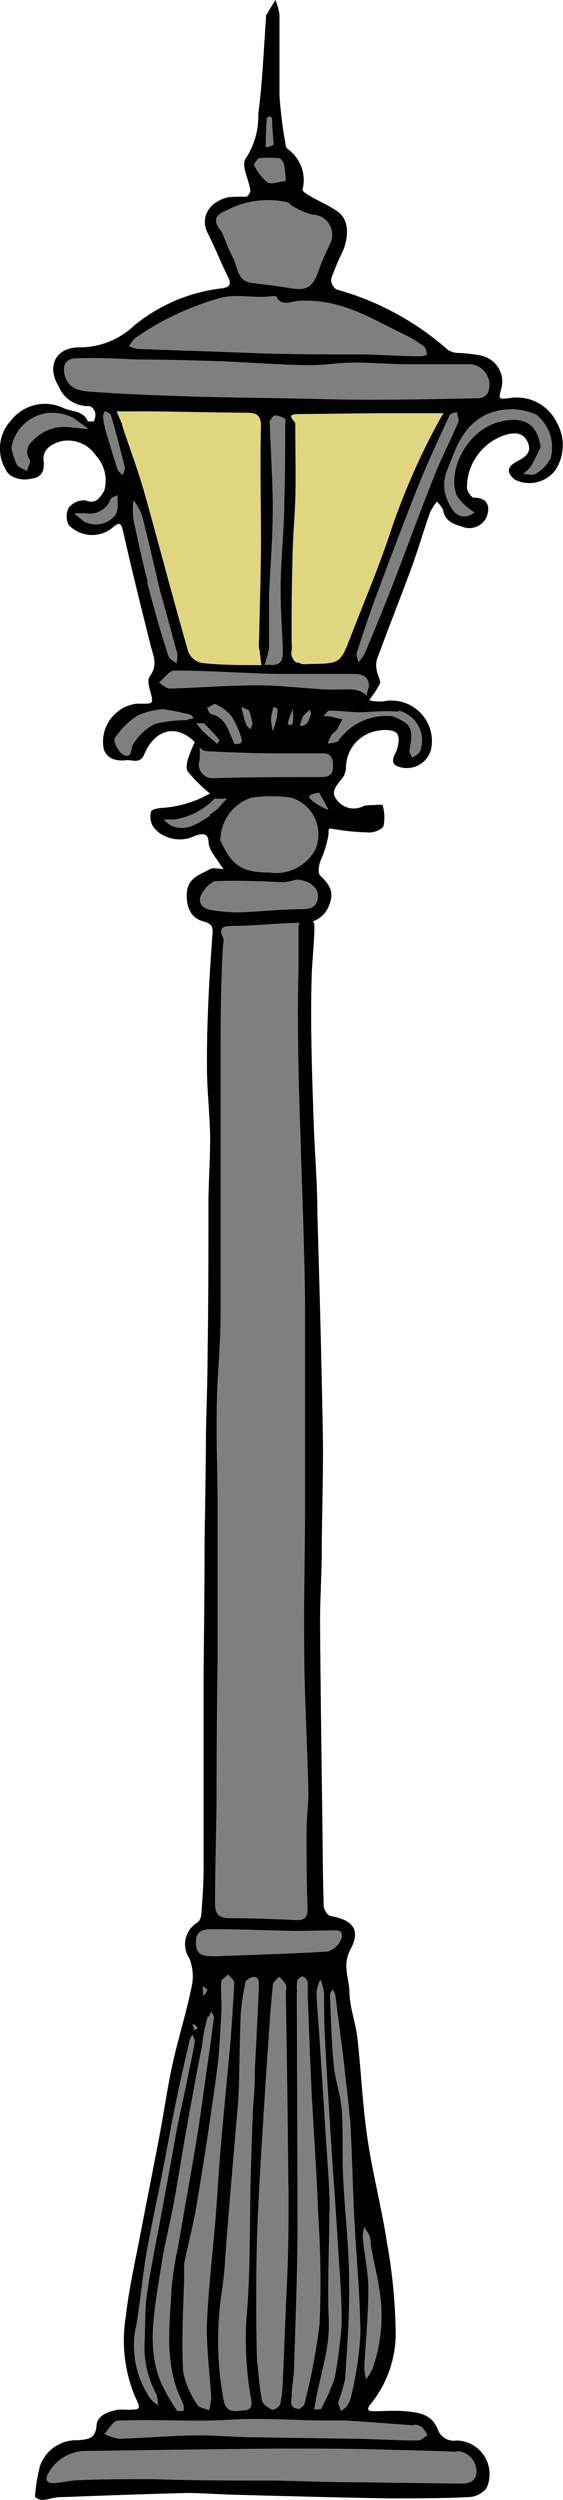 <svg xmlns="http://www.w3.org/2000/svg" viewBox="0 0 33.46 148.54"><defs><style>.cls-1{fill:#e0d680;}.cls-2{fill:#7f7f7f;}</style></defs><g id="Layer_2" data-name="Layer 2"><g id="street-light-1-front"><polygon id="fill3" class="cls-1" points="6.47 23.75 8.14 29.04 11.07 39.51 16.35 39.85 20.57 39.66 23.72 30.85 26.84 24.15 6.47 23.75"/><path id="fill2" class="cls-2" d="M33.09,25.11a2.63,2.63,0,0,0-2.84-1.45c-.61.06-.61.06-.48-.49a1.58,1.58,0,0,0-1.23-2.05,9.06,9.06,0,0,0-1.3-.15,1.2,1.2,0,0,1-.63-.18A16.69,16.69,0,0,0,20,17.2a.7.7,0,0,1-.32-.63,14.91,14.91,0,0,1,.69-1.66c.3-.69.48-1.84-.36-2.38-.5-.34-1.07-.58-1.6-.89-.17-.1-.45-.27-.43-.38a2.26,2.26,0,0,0-.88-2.4.46.46,0,0,1-.14-.33,26.86,26.86,0,0,1-.35-2.84c0-1.59,0-3.2,0-4.8A3.65,3.65,0,0,0,16.37,0c-.19.31-.38.62-.56.93,0,0,0,.1,0,.16-.14,1.89-.21,3.8-.46,5.69a4.47,4.47,0,0,1-.74,2.63c-.16.19-.09.61,0,.91s.22.64.28,1a.56.56,0,0,1-.25.38,7.74,7.74,0,0,0-1.08,0c-1.17.29-1.66,1.21-1.21,2.1s.79,1.76,1.22,2.63c.25.51,0,.64-.45.69A10.08,10.08,0,0,0,8,19.32a4.69,4.69,0,0,1-3.29,1.32c-1.4,0-1.94,1.12-1.24,2.28a1.9,1.9,0,0,0,1.85,1.21c.12,0,.29.23.34.39a.85.85,0,0,1-.09.53s-.33,0-.35,0c-.26-.67-1-.57-1.48-.8A2.55,2.55,0,0,0,.64,25a2.43,2.43,0,0,0-.33,2.84,1.35,1.35,0,0,0,1.6.59c.56-.08.74-.52.68-1.05-.07-.7.49-1,1-1.15a2,2,0,0,1,2.1.82,2.23,2.23,0,0,1,.5,2.11c-.29.45-.49.81-1.12.57a1.14,1.14,0,0,0-1,.45,1.16,1.16,0,0,0,0,1,1.92,1.92,0,0,0,2.55.22c.52-.47.58-.3.71.25.51,2.24,1.06,4.48,1.62,6.7.15.61.45,1.17-.06,1.84-.17.23,0,.75.1,1.11s.08.52-.33.51H8.11a2.29,2.29,0,0,0-1.94,2.72c.24.62.81.7,1.4.63.36,0,.78.22,1-.36.65-1.52,2-1.79,3-.72a1.37,1.37,0,0,1,.16-.24,2.39,2.39,0,0,1,.09.53l-.05-.05-.2-.24c-.16.33-.34.83-.39.95-.08.28-.17.69,0,.85a9.6,9.6,0,0,0,1.28,1.27A6.57,6.57,0,0,1,9.68,48c-.24,0-.67.09-.7.21a1.18,1.18,0,0,0,.09.85c.41.73,1.38.94,2.51.6.49-.16.82-.2.82.46a1.51,1.51,0,0,0,.3.66c.18.29.39.57.58.86-.26,0-.58-.1-.78,0-.58.32-1.32.52-1.39,1.37s.23,1.53.91,1.72.64.41.6.92c-.19,2.49-.33,5.2-.32,7.7,0,1.42.17,2.84.2,4.27,0,1.19-.09,2.39-.11,3.59,0,3,0,6.07-.05,9.1,0,1.65-.07,3.29-.09,4.93q-.06,3.11-.09,6.21c0,2.71-.05,5.43-.06,8.14,0,3.84,0,7.69,0,11.53,0,.88-.07,1.78-.14,2.67a.73.73,0,0,1-.23.45,1.49,1.49,0,0,0-.48,2.11A2.88,2.88,0,0,1,11.4,118c-.3,1.5-.77,3-1.1,4.44s-.54,2.94-.81,4.41c-.38,2-.78,3.95-1.16,5.94-.3,1.58-.67,3.17-.84,4.77A8.68,8.68,0,0,0,8,142.33c.39.85.43.83-.53.84a4,4,0,0,0-.49,0c-.55.12-1.19.32-1.23.92-.07.8-.48.83-1.1.89a2.28,2.28,0,0,0-2.28,1.55,10.89,10.89,0,0,0-.29,1.8c0,.05.27.19.41.19.33,0,.65-.14,1-.16,2.53-.09,5.07-.2,7.61-.25,1,0,2.05.08,3.07.11,3,.08,6,.17,9,.21,1.59,0,3.17,0,4.75-.08a1.42,1.42,0,0,0,1-.54A2,2,0,0,0,27.14,145a1,1,0,0,1-1.1-.6c-.36-1-1.2-1.07-2-1.14-.59-.05-1.18,0-1.77,0-.26,0-.59,0-.23-.44a6.71,6.71,0,0,0,1.48-4.35,33.5,33.5,0,0,0-.53-5.27c-.32-2.07-.86-4.12-1.16-6.2s-.36-3.94-.59-5.91c-.1-.9-.45-1.79-.47-2.69s-.45-1.63.05-2.56c.63-1.17.16-1.77-1.18-2a.78.78,0,0,1-.4-.59c-.06-1.51-.06-3-.07-4.54-.06-4.11-.12-8.22-.15-12.34,0-1.29.08-2.59.1-3.87,0-2.37.1-4.74.06-7.1-.06-4.46-.19-8.92-.32-13.37,0-1.72-.15-3.44-.22-5.16-.09-2.85-.2-5.92-.12-8.75,0-.7.19-2.49.16-3.19a.39.39,0,0,0-.09-.21,2,2,0,0,1-.58.08h-.19c.1-.16.29-.31.41-.47.1.13.26.26.36.38a1.56,1.56,0,0,0,1-1c.29-.76-.07-1.19-.56-1.65-.15-.16-.08-.58,0-.86a6.66,6.66,0,0,0,.49-1.56c0-.47,0-.41.4-.36a13.3,13.3,0,0,0,2.08.19c.27,0,.74-.2.79-.38a2.52,2.52,0,0,0-.05-1.22,2.76,2.76,0,0,0-.82,0,.8.8,0,0,0-.3,0A1.24,1.24,0,0,1,20,47.5c-.37-.46,0-.83.3-1.21a1.07,1.07,0,0,0,.26-.7,2.23,2.23,0,0,1,1.8-2.16c.4-.08,1-.1,1.21.13s.11.84-.07,1.18c-.34.66,0,.8.48.88a1.5,1.5,0,0,0,1.64-1.1,2.41,2.41,0,0,0-2.88-2.84c-.27,0-.7,0-.8-.09s0,0,0,0a5.75,5.75,0,0,0,.66-1c0-.23-.16-.46-.2-.69a1.48,1.48,0,0,1,0-.72c.68-1.84,1.4-3.66,2.08-5.51.38-1.06.71-2.16,1.08-3.23a3.21,3.21,0,0,1,.42-.64c.12.18.32.34.36.54.12.61.55.78,1.08.94a1.12,1.12,0,0,0,1.47-.52c.23-.51.21-1.18-.71-1.18-.17,0-.44-.4-.43-.61a3.3,3.3,0,0,1,2.15-3.08c.66-.23,1.2-.21,1.46.38s-.1.88-.63,1.17-.69.61-.13,1.06A1.94,1.94,0,0,0,33,27.94,2.7,2.7,0,0,0,33.09,25.11ZM10.88,39.48l-.23-1.09L7.93,28.24,6.47,23.92h4.41l4.84.08.06,1.18v0s0,0,0,.06c.07,1.47.11,2.93.12,4.4a7.09,7.09,0,0,0,0,1.22V31a.43.43,0,0,0,0,.11v.1c0,.23-.07.46-.11.7a10.11,10.11,0,0,0-.06,2.2,29,29,0,0,1-.06,4.47.37.37,0,0,0-.09.24v.52c0,.1,0,.21,0,.31Zm10.46-2.17-.83,2.54-3.46-.13c0-.33,0-.69,0-1a13,13,0,0,0-.12-2.16s0,0,0,0a2.78,2.78,0,0,0,0-.51l0-1.38c0-.39.05-.79.07-1.18,0-1,.05-2,.05-3.05,0-.23,0-.46.06-.69a15.07,15.07,0,0,0,.08-2.42c0-.25,0-.51,0-.76a2.68,2.68,0,0,0-.07-1,.54.54,0,0,0-.1-.16v-.07A3.34,3.34,0,0,0,17,24l9.71.16Z"/><path id="fill1" d="M33.09,25.11a2.63,2.63,0,0,0-2.84-1.45c-.62.06-.62.06-.48-.49a1.58,1.58,0,0,0-1.23-2.05,9.23,9.23,0,0,0-1.3-.15,1.12,1.12,0,0,1-.63-.19A16.73,16.73,0,0,0,20,17.2a.69.69,0,0,1-.32-.63,15,15,0,0,1,.7-1.66c.29-.7.47-1.83-.37-2.38-.5-.34-1.07-.58-1.6-.89-.17-.1-.45-.27-.43-.38a2.26,2.26,0,0,0-.88-2.4.53.53,0,0,1-.14-.33,27,27,0,0,1-.35-2.83c0-1.6,0-3.21,0-4.81A3.68,3.68,0,0,0,16.37,0c-.19.31-.38.62-.56.93a.4.4,0,0,0,0,.16c-.14,1.9-.21,3.8-.46,5.69a4.56,4.56,0,0,1-.74,2.63c-.16.19-.09.61,0,.9s.21.65.27,1c0,.12-.15.37-.25.38a9.54,9.54,0,0,0-1.08.05c-1.17.29-1.66,1.21-1.21,2.1s.79,1.77,1.22,2.63c.25.5,0,.64-.45.69A10,10,0,0,0,8,19.32a4.73,4.73,0,0,1-3.29,1.32c-1.4,0-1.94,1.12-1.24,2.28a1.91,1.91,0,0,0,1.86,1.21c.11,0,.29.23.33.39a.82.82,0,0,1-.09.52s-.33,0-.35,0c-.26-.67-1-.57-1.48-.81A2.55,2.55,0,0,0,.64,25a2.45,2.45,0,0,0-.33,2.85c.31.65,1,.67,1.61.58s.73-.52.67-1.05c-.08-.7.49-1,1-1.16a2,2,0,0,1,2.1.83,2.19,2.19,0,0,1,.51,2.11c-.29.45-.49.81-1.12.57a1.19,1.19,0,0,0-1,.45,1.16,1.16,0,0,0,0,1,1.91,1.91,0,0,0,2.55.22c.52-.47.58-.3.71.25.5,2.24,1.06,4.47,1.62,6.7.15.61.45,1.16-.06,1.84-.17.23,0,.75.09,1.1s.1.53-.32.52H8.11a2.28,2.28,0,0,0-1.94,2.71c.24.63.81.71,1.41.64.35,0,.77.22,1-.36.65-1.52,1.95-1.78,3-.7a7.49,7.49,0,0,0-.37.93c-.1.27-.18.68,0,.85a8.48,8.48,0,0,0,1.28,1.26A6.63,6.63,0,0,1,9.68,48c-.24,0-.66.09-.7.21a1.19,1.19,0,0,0,.09.85,2,2,0,0,0,2.51.6c.49-.15.82-.2.82.46a1.51,1.51,0,0,0,.3.66c.18.29.39.57.58.85-.26,0-.58-.09-.78,0-.58.32-1.32.52-1.39,1.37s.23,1.53.91,1.71.64.42.6.93c-.19,2.48-.33,5.19-.32,7.69,0,1.43.17,2.85.19,4.28,0,1.2-.08,2.39-.1,3.59,0,3,0,6.07-.05,9.1,0,1.65-.07,3.29-.1,4.93q0,3.11-.08,6.21,0,4.08-.06,8.14c0,3.85,0,7.69,0,11.53,0,.89-.07,1.78-.14,2.67a.7.7,0,0,1-.23.45,1.49,1.49,0,0,0-.48,2.11A2.88,2.88,0,0,1,11.4,118c-.31,1.5-.77,3-1.1,4.44s-.53,2.94-.81,4.4c-.38,2-.78,4-1.16,6-.3,1.59-.67,3.17-.85,4.78A8.76,8.76,0,0,0,8,142.33c.39.85.43.83-.54.85a1.92,1.92,0,0,0-.48,0c-.55.12-1.19.32-1.24.92-.06.8-.47.83-1.09.89a2.29,2.29,0,0,0-2.28,1.55,10.72,10.72,0,0,0-.29,1.8c0,.05.27.19.41.19.33,0,.65-.14,1-.16,2.53-.09,5.07-.19,7.6-.25,1,0,2.05.09,3.08.11,3,.08,6,.16,9,.21,1.58,0,3.17,0,4.75-.08a1.42,1.42,0,0,0,1-.54A2,2,0,0,0,27.13,145a1,1,0,0,1-1.09-.6c-.36-1-1.2-1.07-2-1.14-.59-.05-1.18,0-1.77,0-.26,0-.59,0-.23-.44a6.65,6.65,0,0,0,1.47-4.35,32.33,32.33,0,0,0-.52-5.27c-.32-2.07-.86-4.12-1.16-6.2s-.37-3.94-.59-5.91c-.1-.9-.45-1.79-.47-2.69s-.44-1.63.05-2.56c.63-1.17.17-1.77-1.18-2-.17,0-.39-.38-.4-.58-.05-1.51-.06-3-.08-4.54-.05-4.11-.11-8.22-.14-12.34,0-1.29.08-2.58.1-3.88,0-2.36.1-4.73.07-7.09-.08-4.46-.2-8.92-.33-13.37,0-1.72-.15-3.44-.21-5.16-.1-2.85-.21-5.92-.13-8.75,0-.7.19-2.49.16-3.18a.33.33,0,0,0-.09-.21,1.55,1.55,0,0,0,1-1.06c.29-.76-.08-1.19-.56-1.66-.15-.14-.09-.57,0-.85a6.59,6.59,0,0,0,.49-1.57c0-.46,0-.4.4-.34a13.3,13.3,0,0,0,2.08.19c.27,0,.74-.21.79-.39a2.52,2.52,0,0,0-.05-1.22c0-.06-.53,0-.81,0a1,1,0,0,0-.31.06A1.26,1.26,0,0,1,20,47.5c-.37-.47,0-.83.3-1.21a1.14,1.14,0,0,0,.26-.7,2.23,2.23,0,0,1,1.8-2.16c.4-.09,1-.1,1.22.13s.1.84-.08,1.19c-.34.65,0,.79.49.87a1.48,1.48,0,0,0,1.63-1.1,2.41,2.41,0,0,0-2.88-2.84c-.27,0-.7,0-.8-.1l0,0a5.2,5.2,0,0,0,.65-1c0-.24-.15-.46-.19-.7a1.44,1.44,0,0,1,0-.71c.68-1.84,1.4-3.67,2.08-5.51.39-1.07.7-2.16,1.08-3.23a3.21,3.21,0,0,1,.42-.64c.13.18.32.34.36.54.12.61.55.78,1.08.94a1.13,1.13,0,0,0,1.48-.51c.22-.52.2-1.19-.73-1.19-.16,0-.43-.4-.42-.61a3.29,3.29,0,0,1,2.15-3.08c.66-.23,1.19-.21,1.46.38s-.11.88-.64,1.16-.68.62-.13,1.07A1.93,1.93,0,0,0,33,27.94,2.7,2.7,0,0,0,33.09,25.11ZM4.25,25.4a2.55,2.55,0,0,0-2,.51c-.44.37-.87.74-.49,1.39.09.14-.1.45-.16.69-.21-.13-.49-.21-.61-.39a4.31,4.31,0,0,1-.31-1,2.48,2.48,0,0,1,3.39-1.89.81.81,0,0,1,.27.11c.32.22.62.44.93.67C4.93,25.48,4.59,25.42,4.25,25.4ZM15.86,7s.13-.09.19-.08.11.09.12.15c0,.5.06,1,.09,1.51a.72.72,0,0,1-.47.16C15.79,8.13,15.82,7.55,15.86,7ZM15.4,9.4a5.92,5.92,0,0,1,1.19,0c.1,0,.18.17.27.27a5.75,5.75,0,0,1,.12,1.1c-.37,0-.83.22-1.08.07a3,3,0,0,1-.81-1.05S15.28,9.41,15.4,9.4Zm-2.22,4.38c-.55-.64-.44-1,.32-1.3A5.24,5.24,0,0,1,17,12c.16,0,.28.2.44.27a3.9,3.9,0,0,0,1.14.48,1.2,1.2,0,0,1,1,1.81c-.2.44-.41.87-.57,1.32-.42,1.22-.71,1.42-1.85,1.23-.73-.12-1.46-.21-2.2-.3-.89-.11-.82-.94-1.11-1.49S13.4,14.29,13.18,13.78ZM8,20.11a16.6,16.6,0,0,1,4.89-2.35c1.13-.37,2.2,0,3.29-.17.08,0,.21,0,.23,0,.33.7.94.26,1.43.28,2.47-.12,4.26,1.08,6.18,2a7.25,7.25,0,0,1,1.19.72c.11.09.12.31.18.47a.9.9,0,0,1-.34.11c-1.16,0-2.32-.09-3.48-.11-2.25,0-4.51,0-6.76-.09s-4.43-.15-6.65-.24a2.48,2.48,0,0,1-.49-.15A2.18,2.18,0,0,1,8,20.11ZM5.6,23.29c-.69-.05-1.46-.08-1.73-.92-.17-.53-.05-1,.51-1.07,1.25-.07,2.5,0,3.75.06,1.76,0,3.36.05,4.95.1,1.76.07,3.52.21,5.28.24.9,0,1.82-.16,2.72-.16s2.06.09,3.09.1c1.2,0,2.4,0,3.59,0A1.23,1.23,0,0,1,29,23.33a.68.68,0,0,1-.52.33c-2.19.05-4.38.09-6.57.09-1.78,0-3.56-.06-5.35-.09s-3.62-.05-5.43-.11S7.44,23.42,5.6,23.29ZM17.4,39.12a.36.36,0,0,1-.07-.17.62.62,0,0,1,0-.27,2.26,2.26,0,0,0,0-.52s0,0,0-.07,0-.19,0-.29c0-1.44,0-2.88.05-4.33,0-1.29.13-2.58.17-3.86s0-2.8,0-4.2c0-.1,0-.24,0-.29-.54-.56-.06-.51.33-.52l4.53-.05,2.92,0c.3,0,.43,0,.57,0l.46,0c-.09.15-.18.29-.26.44a40.81,40.81,0,0,0-3,6.94c-.68,2-1.49,3.9-2.24,5.85-.64,1.65-.63,1.65-2.47,1.67a1.93,1.93,0,0,1-.48,0,.83.83,0,0,1-.16-.09.25.25,0,0,1-.15,0,.58.58,0,0,1-.14-.13l0,0h0Zm-.59-.55c0,.54,0,1-.8.93h-.29a5.86,5.86,0,0,0,.27-1c0-1.07,0-2.14,0-3.21.09-1.81.22-3.46.22-5.11s-.13-3.39-.18-5.09c0-.13.2-.4.31-.41a1.19,1.19,0,0,1,.61.22c.05,0,0,.2,0,.3,0,1.5,0,3-.05,4.49,0,1.66-.19,3.32-.22,5C16.66,36,16.76,37.26,16.81,38.57Zm-10-7.91a1.5,1.5,0,0,1-1.63.41A1.21,1.21,0,0,1,5,31l-.59-.49a4.66,4.66,0,0,1,.83,0,1.3,1.3,0,0,0,1.33-.85c.06-.11.26-.16.4-.24C7,29.86,7.05,30.41,6.81,30.66Zm.47-2.42c-.1-.12-.25-.22-.3-.36-.21-.65-.4-1.3-.6-1.95a6,6,0,0,1-.26-1.17.78.78,0,0,1,.12-.34c.12.08.32.13.35.24.3,1,.57,2.06.83,3.1C7.45,27.9,7.33,28.08,7.28,28.24Zm0-3c0-.05-.05-.09-.07-.13-.09-.23-.19-.45-.28-.67H8.21c2.13,0,4.26.07,6.4.08.6,0,.91.1.9.83-.06,2.22,0,4.44,0,6.66,0,2-.07,4-.11,5.95a2.11,2.11,0,0,0,0,.56c.05.17.08.65.14,1-1.19,0-2.38,0-3.55-.13a1.12,1.12,0,0,1-.8-.66c-.92-3.2-1.76-6.43-2.66-9.64C8.13,27.74,7.65,26.47,7.23,25.19Zm1.51,9.39c-.32-1.25-.6-2.51-.86-3.78a4.78,4.78,0,0,1,0-1.13,3.63,3.63,0,0,1,.5.87c.4,1.53.74,3.08,1.11,4.63.37,1.26.67,2.44,1,3.62a1.63,1.63,0,0,1-.06.57c-.16-.14-.42-.25-.47-.43C9.52,37.49,9.11,36,8.74,34.58Zm2.4,8.16a7.44,7.44,0,0,0-2,.23,3.22,3.22,0,0,0-1.28,1.21c-.17.24,0,.82-.53.64-.3-.11-.67-.8-.56-1a4.4,4.4,0,0,1,1.38-1.37,4.66,4.66,0,0,1,1.48-.37c.65.11,1.14.2,1.62.33.09,0,.14.14.21.21A1.82,1.82,0,0,1,11.14,42.74Zm.5.18.43,0c.36.37.65.66.92,1,0,0-.08.15-.13.23-.28-.25-.57-.48-.84-.74A3.66,3.66,0,0,1,11.64,42.92Zm.65-.92c.16-.08.38-.26.46-.22a2.79,2.79,0,0,1,.94.7,5,5,0,0,1,.58,1.24c.13.34,0,.47-.39.43-.36-.77-.49-1.57-1.4-1.78C12.39,42.35,12.35,42.13,12.29,42Zm.16,6.41c-.73.46-1.45,1-2.34.59a1.69,1.69,0,0,1-.41-.35,1.77,1.77,0,0,1,.51,0,4.18,4.18,0,0,0,2.5-1.26,3.42,3.42,0,0,0,.73,0l-.51.57A2.91,2.91,0,0,1,12.45,48.41Zm.6,1.42a2.66,2.66,0,0,1,1.85-2.49,8.41,8.41,0,0,1,2.35,0,2.28,2.28,0,0,1,1.43,3.11A2.66,2.66,0,0,1,16,51.84C14.26,51.85,13.73,51.33,13.05,49.83Zm-1.34,70.62-.21.14-.11-.4A.49.49,0,0,1,11.71,120.45Zm.64-.66a2.27,2.27,0,0,1,.19-.34c0,.13.14.27.12.4-.15,1.21-.33,2.42-.5,3.63s-.33,2.42-.53,3.63c-.35,2.12-.74,4.23-1.1,6.35a19.94,19.94,0,0,0-.38,2.4c-.1,2.09-.41,4.21.39,6.24.1.25.23.5.32.75a1,1,0,0,1,0,.35c-.13,0-.33,0-.37,0a12,12,0,0,1-.94-1.62c-.8-1.83-.52-3.72-.24-5.61l.3-1.88c.21-1.14.45-2.11.64-3.1.26-1.39.47-2.79.72-4.19.32-1.79.64-3.58,1-5.37C12.07,120.85,12.21,120.32,12.35,119.79ZM12.06,118l.27.21a.72.72,0,0,1-.26.38Zm1.09-.26c0-.15.28-.29.42-.43.13.17.36.35.35.51-.06,1.3-.15,2.6-.26,3.89-.18,2-.39,4.07-.56,6.1-.11,1.3-.18,2.6-.28,3.89-.18,2.2-.45,4.39-.53,6.58,0,1.38.18,2.77.26,4.16a4.11,4.11,0,0,1-.12.77c-.24-.11-.6-.15-.7-.33a5.25,5.25,0,0,1-.85-2c-.09-1.78,0-3.58.06-5.37,0-.35,0-.7,0-1,.26-1.29.57-2.4.75-3.54q.66-3.91,1.19-7.85c.17-1.21.21-2.43.28-3.65C13.18,118.91,13.11,118.33,13.15,117.77Zm4,12.25c0,1.85,0,3.71-.09,5.56s-.16,3.94-.25,5.9a6.94,6.94,0,0,1-.16,1.38c0,.15-.38.39-.47.34-.25-.11-.57-.33-.61-.55-.16-.81-.21-1.65-.3-2.47-.06-2.39-.06-4.7,0-7,.05-1.73.15-3.45.25-5.18.13-2.13.26-4.27.41-6.4.08-1.22.16-2.44.29-3.65,0-.17.24-.32.37-.47a1.92,1.92,0,0,1,.4.46c.07.13,0,.31,0,.48C17.05,122.28,17.11,126.15,17.14,130Zm-2-6.72c0,.81-.1,1.62-.13,2.42-.05,1.22-.08,2.43-.12,3.64-.07,2.8,0,5.6-.25,8.39a20.44,20.44,0,0,0,.24,4.63c.05.31.22.82-.37.86s-1.07.19-1.23-.61a19.33,19.33,0,0,1-.09-6.57c.17-1.12.2-2.27.3-3.41q.27-3.32.56-6.65c.05-.6.11-1.19.13-1.79.05-1.53.05-3.06.12-4.59a17.25,17.25,0,0,1,.29-1.89c.5-.41.81-.28.79.23C15.32,119.74,15.22,121.52,15.13,123.3Zm-7.07,15c.25-1.43.37-2.89.61-4.32.28-1.61.64-3.21.95-4.82s.56-3,.86-4.45c.24-1.16.5-2.31.77-3.46a1.41,1.41,0,0,1,.17-.35c.05.16.16.33.13.47-.12.74-.29,1.48-.44,2.22-.2,1-.41,1.92-.61,2.88-.32,1.84-.64,3.53-.95,5.22s-.62,3.12-.84,4.7c-.13.95-.09,1.93-.14,2.9a5.84,5.84,0,0,0,.71,3,2.27,2.27,0,0,1,.09.65,2.36,2.36,0,0,1-.44-.38A5.56,5.56,0,0,1,8.06,138.31Zm19.07,7.36a1.21,1.21,0,0,1,1.17,1.26c-.07.69-.61.67-1.1.67l-6.36-.08c-1.59,0-3.18-.08-4.76-.1-2.34,0-4.67,0-7-.08-1.58,0-3,0-4.42.06-.49,0-1,.15-1.46.17s-.59-.22-.32-.63A2.54,2.54,0,0,1,5,145.62c3.89-.05,7.77-.11,11.66-.14,2.25,0,4.51,0,6.76.08C24.66,145.58,25.9,145.62,27.13,145.67Zm-2.55-1.57a.82.82,0,0,1,.49.16,1.74,1.74,0,0,1,.31.47c-.18.11-.37.31-.55.31-1.24,0-2.47-.08-3.71-.1l-6-.09c-1.24,0-2.32-.13-3.39-.11-1.56,0-3.12.16-4.68.2a3.07,3.07,0,0,1-.87-.29c.27-.28.52-.78.8-.79,1.65-.07,3.32,0,5,0,1.05,0,2.1-.1,3.16-.1,1.22,0,2.44.06,3.67.09.56,0,1.14,0,1.7,0C21.88,143.9,23.23,144,24.58,144.1Zm-6.94-25.71a2.73,2.73,0,0,1,0-.64.45.45,0,0,1,.31-.28c.11,0,.27.17.31.29a2.58,2.58,0,0,1,0,.56c.08,2,.14,4,.24,6,.12,2.42.31,4.84.39,7.26A60.55,60.55,0,0,1,19,138a35.38,35.38,0,0,1-.91,4.83c0,.11-.17.19-.27.29-.72,0-.47-.52-.48-.86s.11-.92.13-1.39c.08-2.71.19-5.43.21-8.15C17.68,128,17.65,123.17,17.64,118.39Zm1.93,13c0-1.37-.12-2.74-.21-4.11-.12-2-.26-4.09-.39-6.13-.06-.91-.15-1.83-.18-2.74a2.45,2.45,0,0,1,.23-.76,3.21,3.21,0,0,1,.22.79c0,.94,0,1.88.06,2.81.11,2.18.25,4.36.39,6.54.13,2,.28,3.92.39,5.89.09,1.5.23,3,.2,4.51a26.63,26.63,0,0,1-.42,3.18,12.28,12.28,0,0,1-.78,1.76c0,.08-.28.06-.43.08l.06-.33c.26-1.65.88-3.23.81-5C19.44,135.71,19.58,133.53,19.57,131.35Zm2.06,1a2.65,2.65,0,0,1,.32.5,2.42,2.42,0,0,1,.07.54c.17,1,.38,1.78.5,2.6a9.45,9.45,0,0,1-.42,4.8,2.92,2.92,0,0,1-.37.57,4,4,0,0,1-.1-.67c.08-1.56.24-3.13.24-4.69,0-1-.23-2-.33-3.07A2,2,0,0,1,21.63,132.38Zm-.84-6.47c.11,1.94.15,3.88.24,5.82.12,2.34.36,4.68.37,7a21.1,21.1,0,0,1-.57,3.76,1.38,1.38,0,0,1-.26.53,1.37,1.37,0,0,1-.33.25c-.06-.19-.18-.39-.15-.55a8.63,8.63,0,0,0,.4-1.35c.12-1.88.27-3.77.24-5.66,0-2.13-.26-4.25-.36-6.37-.06-1.22,0-2.43-.06-3.65s-.41-2-.5-3c-.13-1.37-.16-2.74-.22-4.11,0-.12.1-.24.16-.36a1.4,1.4,0,0,1,.15.3c.18,1.38.36,2.76.53,4.14C20.56,123.75,20.72,124.82,20.79,125.91ZM19.54,114.7c.35,0,.9-.13.76.45a1.25,1.25,0,0,1-.83.8c-2.2.14-4.4.19-6.6.28-.74,0-1.22,0-1.23-.79s.5-.82,1-.82c1.59,0,3.17.07,4.76.1C18.13,114.73,18.84,114.69,19.54,114.7ZM12.88,83.86c0-1.89.22-3.78.23-5.67,0-5,0-10,0-15.06,0-2.23,0-4.67.14-6.88,0-.18.09-.4,0-.55-.3-.65.09-.67.57-.69,1.33,0,2.66-.17,4-.18a.46.46,0,0,0-.08.19c0,.5,0,2.09,0,2.61-.08,3.12,0,6.48.11,9.62.1,3.36.24,6.72.28,10.07,0,4.09,0,8.17,0,12.25,0,2.72-.08,5.43-.05,8.14,0,2.93.19,5.86.25,8.79,0,.75-.11,1.51-.11,2.27,0,1.53,0,3.06.06,4.58,0,.57-.16.76-.72.73-1.29-.06-2.59-.11-3.88-.11-.65,0-.91-.23-.9-.88,0-2.07.07-4.14.09-6.21q0-4.12.06-8.23c0-3.1,0-6.2,0-9.3C12.93,87.52,12.85,85.69,12.88,83.86Zm6-30.4c-.13.48-.49.55-.93.56-1.25,0-2.51.15-3.77.19a9.75,9.75,0,0,1-1.62-.14c-.5-.08-.84-.41-.6-.91.16-.34.58-.8.88-.81,1.32-.05,2.65,0,4,.07a4,4,0,0,0,.75-.16,2,2,0,0,1,.73.16C18.67,52.64,19,52.92,18.87,53.46Zm-.32-5.88c-.38-.31-.07-.38.21-.45s.21,0,.22,0l.55,1C19.2,48,18.86,47.82,18.55,47.58Zm.53-1.41c-2.14,0-4.28,0-6.43.07a.82.82,0,0,1-.8-1.09,3.93,3.93,0,0,0,0-.77.59.59,0,0,0,.38.25c1.26.07,2.54.11,3.81.13,1.06,0,2.13,0,3.19,0,.48,0,.57.4.55.84S19.52,46.17,19.08,46.17ZM14.34,42l.44.19A2.85,2.85,0,0,1,15,43a.91.91,0,0,1-.13.33c-.08-.1-.2-.18-.24-.29C14.5,42.71,14.43,42.37,14.34,42Zm1.78.9a1.08,1.08,0,0,1,0-.31,5.43,5.43,0,0,1,.13-.58c.08,0,.24.08.24.13a3,3,0,0,1-.06.59,3.83,3.83,0,0,1-.23.72C16.19,43.3,16.15,43.12,16.12,42.93Zm1,0c.08-.27.18-.52.27-.78a3,3,0,0,1,0,.89.25.25,0,0,1-.2.06A.17.17,0,0,1,17.1,43Zm.84-.23c.06-.19.3-.34.46-.51,0,.1.09.2.06.28a3,3,0,0,1-.24.55C17.6,43.39,17.91,42.87,17.94,42.74Zm5.74-.45a1.82,1.82,0,0,1,1.26,2.43c-.09.16-.3.26-.46.38-.06-.16-.19-.32-.16-.47.23-1.29.12-1.55-1-2A3.47,3.47,0,0,0,20.12,44c-.09.14-.43.13-.65.19a3.75,3.75,0,0,1,.21-.5c.09-.13.26-.22.35-.35s.21-.4.31-.6c-.26-.06-.51-.13-.77-.18a2,2,0,0,0-.35,0c.12-.12.25-.34.36-.34.61,0,1.21.09,1.82.1C22.16,42.3,22.94,42.2,23.68,42.29Zm-1.91-.87c-.44-.49-1.06-.38-1.65-.38-.24,0-.49,0-.73,0-1.38-.08-2.76-.25-4.15-.25-1.72,0-3.45.15-5.18.19-.21,0-.42-.23-.64-.35.31-.25.62-.72.91-.72,2.06,0,4.11.16,6.18.2,1.42,0,2.86,0,4.29,0,.53,0,1.07,0,1.11.71C21.92,40.84,21.8,41.17,21.77,41.42Zm4.12-13.33c-.83,2.09-1.6,4.18-2.4,6.28-.62,1.62-1.22,3.08-1.84,4.54a2.66,2.66,0,0,1-.38.52c0-.19-.14-.39-.09-.56.35-1.1.72-2.2,1.12-3.29.84-2.26,1.69-4.52,2.59-6.77.55-1.37,1.19-2.72,1.81-4.07.05-.11.29-.14.44-.21,0,.2.15.44.08.6C26.8,26.13,26.29,27.09,25.89,28.09Zm6.81-.77a2.31,2.31,0,0,1-.9.91c-.17.11-.49,0-.74,0a2.24,2.24,0,0,0,.47-.45c.22-.37.39-.76.58-1.15-.2-1.43-1.06-1.84-2.43-1.5-2,.49-3.14,3-2.55,4.38a2.89,2.89,0,0,0,.72.77,4.15,4.15,0,0,0,.34.24,1.51,1.51,0,0,1-.48.23c-.64.06-.87-.4-1.1-.87A2.26,2.26,0,0,1,26.55,28c.52-1.28.88-2.65,2.33-3.36a3.63,3.63,0,0,1,3,0A2.49,2.49,0,0,1,32.7,27.32Z"/></g></g></svg>